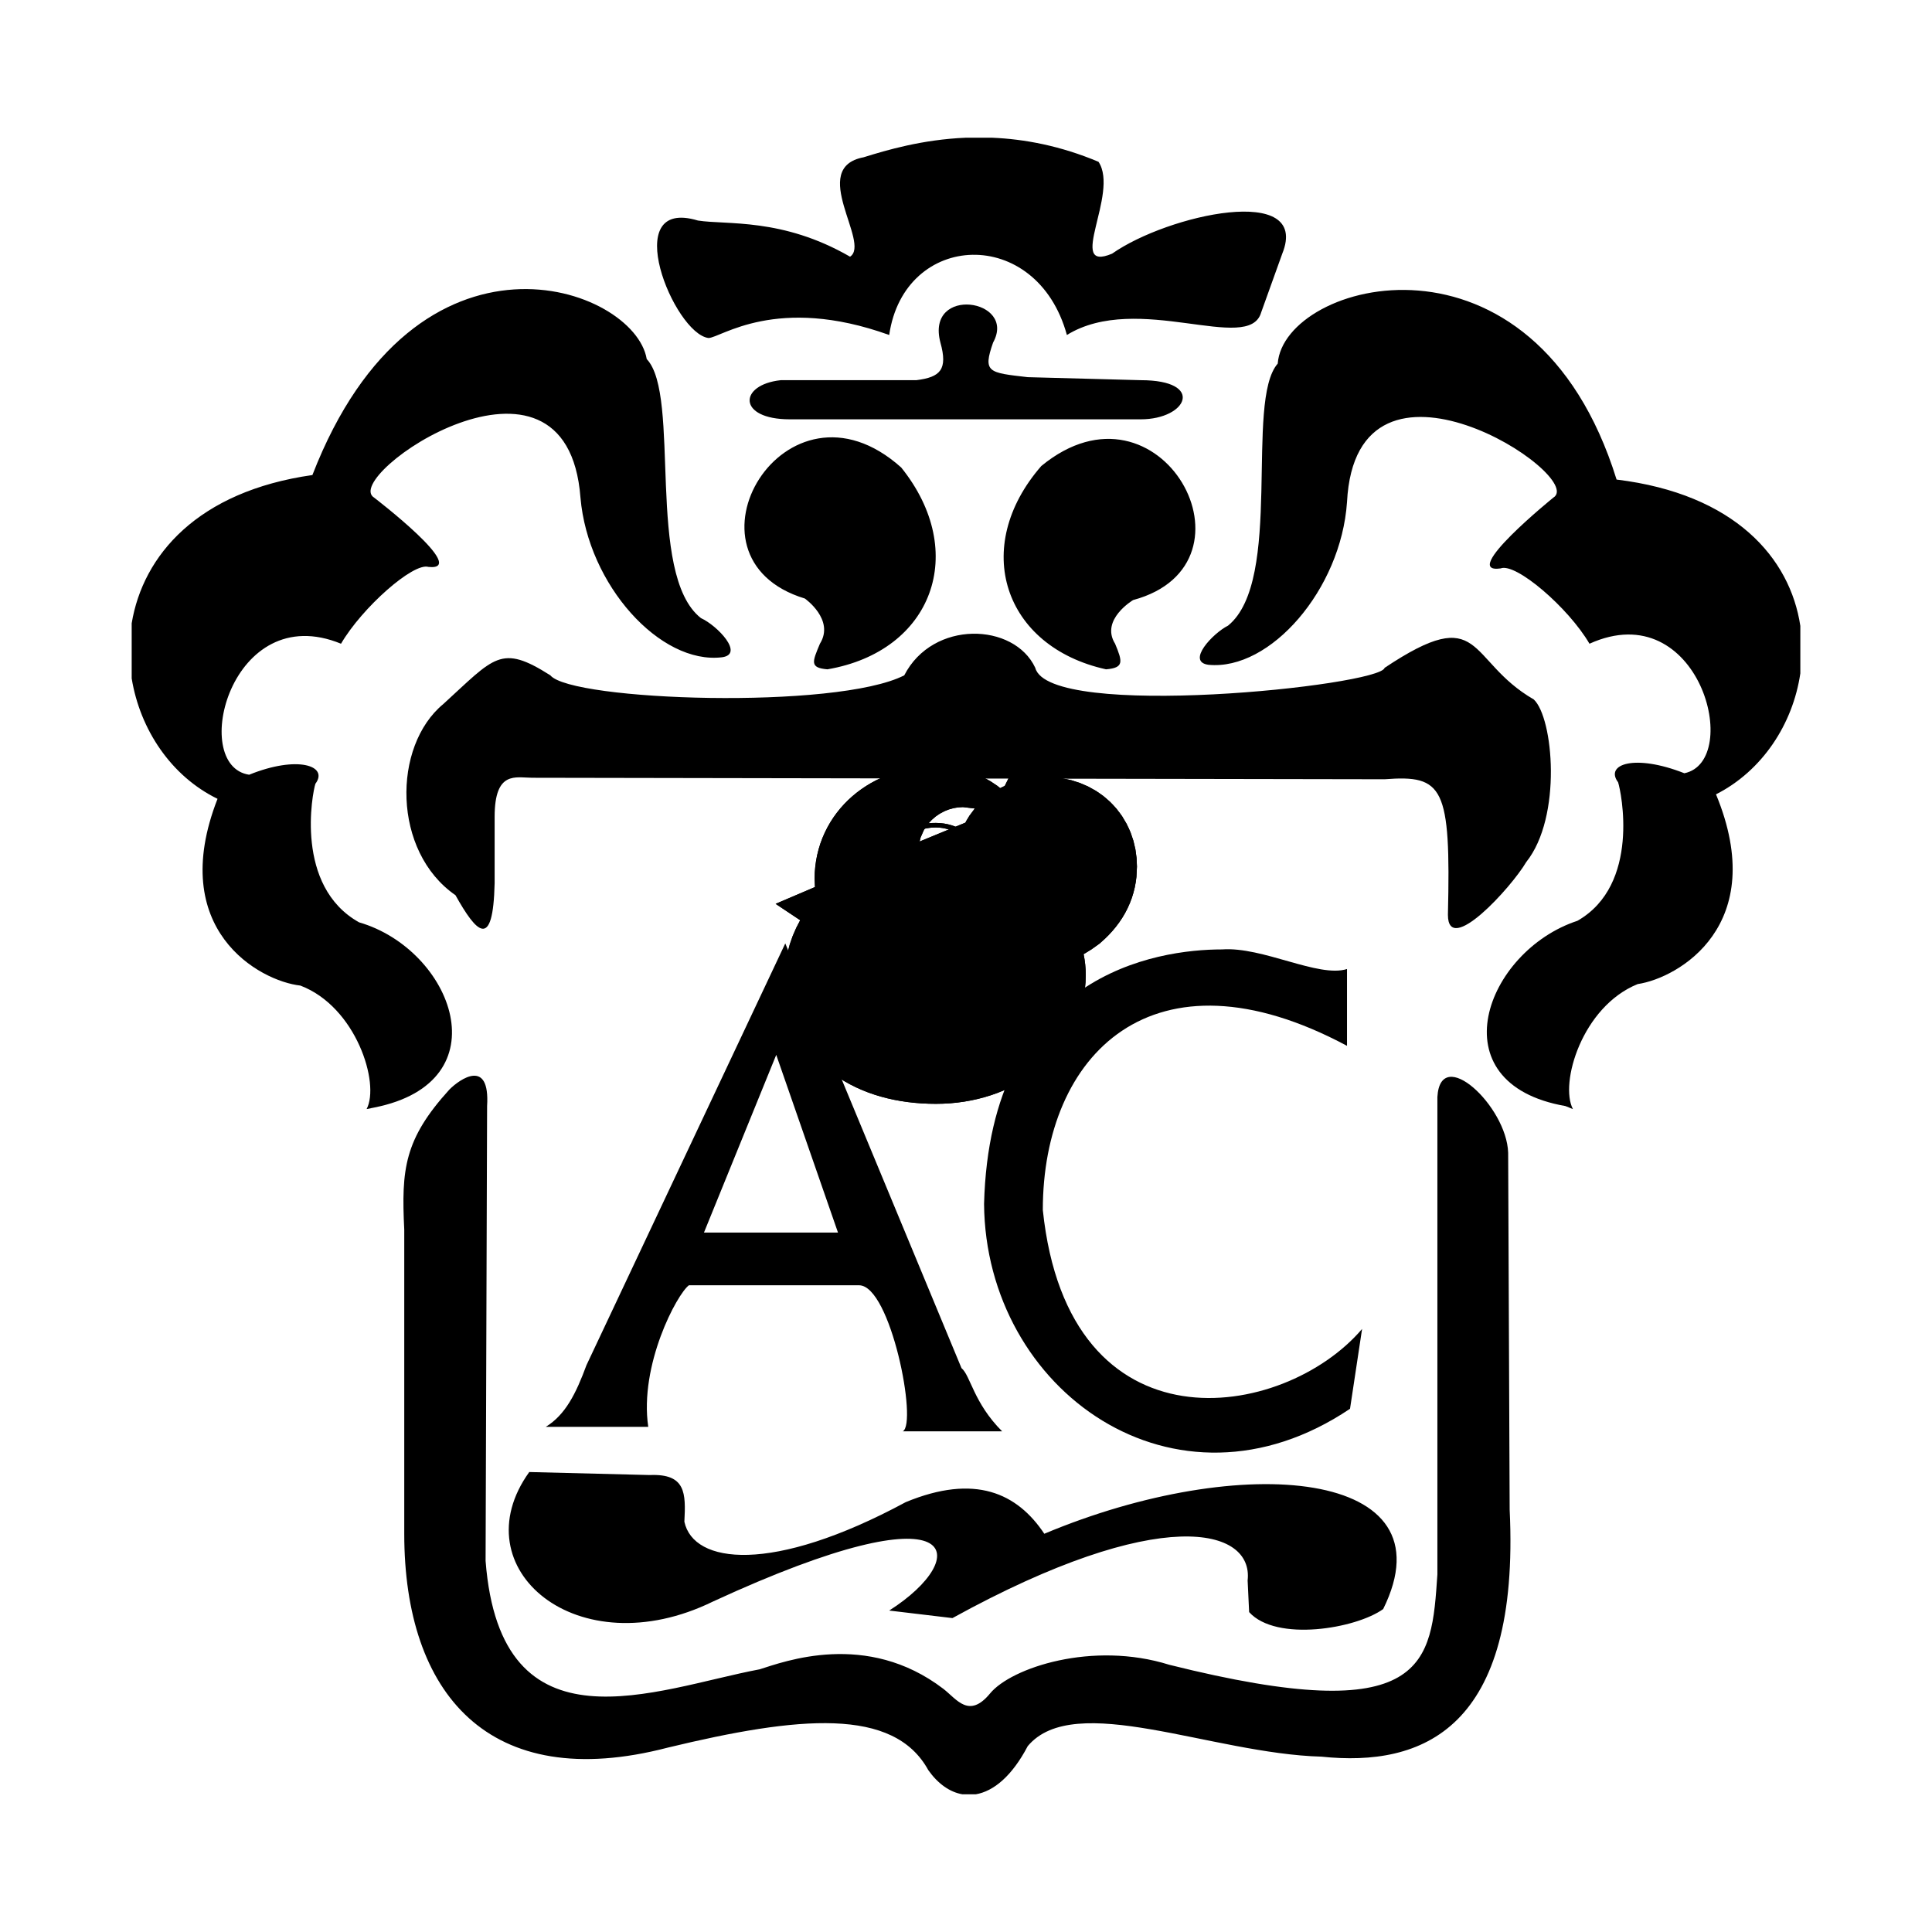 <svg width="100" height="100" viewBox="0 0 100 100" fill="none" xmlns="http://www.w3.org/2000/svg">
<path fill-rule="evenodd" clip-rule="evenodd" d="M23.263 56.392C20.924 58.965 20.769 60.523 20.924 63.642V79.387C20.924 87.65 25.291 92.873 34.566 90.456C41.347 88.819 46.258 88.352 48.051 91.626C48.545 92.323 49.156 92.76 49.815 92.873H50.506C51.423 92.717 52.378 91.938 53.196 90.378C55.612 87.494 62.706 90.767 68.397 90.924C73.618 91.469 78.686 89.521 78.14 78.14L78.062 59.666C77.985 57.25 74.554 54.054 74.399 56.781V81.492C74.086 86.091 73.931 89.521 60.523 86.169C56.548 84.922 52.339 86.325 51.248 87.65C50.156 88.975 49.532 87.962 48.831 87.416C44.855 84.376 40.568 86.013 39.321 86.403C33.942 87.416 25.913 90.925 25.134 80.791L25.212 57.25C25.368 54.755 23.809 55.846 23.263 56.392V56.392Z" fill="black"/>
<path fill-rule="evenodd" clip-rule="evenodd" d="M49.298 83.752L46.025 83.362C50.312 80.635 50.078 76.815 36.904 82.895C29.889 86.325 23.809 81.18 27.394 76.192L33.631 76.348C35.501 76.27 35.501 77.283 35.423 78.764C35.891 80.946 39.944 81.492 46.882 77.75C50.467 76.269 52.651 77.283 54.053 79.387C64.265 75.1 75.178 76.035 71.593 83.285C70.189 84.298 66.058 85 64.655 83.442L64.577 81.805C64.888 79.075 60.056 77.828 49.298 83.752V83.752ZM27.55 40.257L71.669 40.334C74.709 40.1 75.1 40.724 74.944 47.35C74.944 49.532 78.218 45.947 78.997 44.621C80.868 42.283 80.4 37.139 79.386 36.202C75.879 34.175 76.814 31.136 71.669 34.566C71.436 35.501 54.287 37.294 53.585 34.566C52.494 32.227 48.285 32.071 46.804 34.955C43.296 36.748 29.577 36.28 28.486 34.955C25.913 33.318 25.602 34.019 22.951 36.436C20.301 38.618 20.301 44.075 23.575 46.335C24.666 48.284 25.523 49.219 25.602 45.712V42.282C25.602 39.867 26.693 40.257 27.55 40.257V40.257ZM40.88 21.704H59.042C61.459 21.704 62.394 19.678 59.042 19.678L53.196 19.522C51.169 19.288 50.857 19.288 51.403 17.729C52.65 15.468 47.895 14.767 48.675 17.729C49.065 19.132 48.675 19.522 47.428 19.678H40.412C38.229 19.911 38.151 21.704 40.88 21.704Z" fill="black"/>
<path fill-rule="evenodd" clip-rule="evenodd" d="M19.365 57.327C26.069 56.002 23.419 49.142 18.586 47.74C15.234 45.868 16.17 41.036 16.325 40.568C17.027 39.632 15.39 39.087 12.896 40.1C9.778 39.632 11.96 30.98 17.651 33.319C18.742 31.448 21.392 29.109 22.172 29.343C24.355 29.577 19.365 25.757 19.365 25.757C17.573 24.666 29.343 16.56 30.045 25.757C30.434 30.279 34.175 34.41 37.372 34.02C38.541 33.864 37.138 32.383 36.281 31.993C33.397 29.733 35.267 20.457 33.474 18.586C32.851 14.845 21.548 10.714 16.17 24.588C10.23 25.432 7.4 28.742 6.816 32.262V35.113C7.248 37.761 8.858 40.176 11.259 41.347C8.609 48.129 13.442 50.78 15.546 51.013C18.431 52.105 19.678 56.08 18.976 57.405L19.365 57.327V57.327ZM81.024 57.249C74.32 56.08 76.893 49.22 81.647 47.661C84.922 45.791 83.908 40.958 83.752 40.49C83.051 39.555 84.61 39.009 87.182 40.023C90.221 39.398 87.962 30.746 82.271 33.319C81.179 31.448 78.452 29.109 77.672 29.421C75.49 29.733 80.4 25.757 80.4 25.757C82.193 24.666 70.189 16.793 69.721 25.991C69.409 30.513 65.746 34.722 62.55 34.41C61.381 34.254 62.783 32.773 63.563 32.383C66.448 30.045 64.42 20.769 66.135 18.82C66.448 14.533 79.387 11.025 83.674 24.822C89.796 25.568 92.657 28.882 93.185 32.397V34.853C92.801 37.476 91.215 39.901 88.82 41.114C91.625 47.895 86.871 50.623 84.766 50.936C81.882 52.105 80.713 56.08 81.414 57.406L81.024 57.249V57.249ZM41.659 30.98C34.722 28.876 40.646 18.82 46.648 24.199C50.156 28.564 48.285 33.708 42.829 34.644C41.893 34.566 42.049 34.254 42.439 33.319C43.218 32.072 41.659 30.98 41.659 30.98V30.98ZM58.652 31.058C65.59 29.187 60.056 19.054 53.897 24.121C50.234 28.33 51.949 33.474 57.249 34.644C58.184 34.566 58.107 34.254 57.717 33.319C56.938 32.072 58.652 31.058 58.652 31.058V31.058ZM55.222 17.339C53.663 11.648 46.803 11.961 46.025 17.339C40.178 15.234 37.294 17.495 36.67 17.495C34.878 17.261 31.993 10.168 36.125 11.415C37.606 11.649 40.49 11.259 43.998 13.286C45.09 12.584 41.815 8.687 44.7 8.141C45.897 7.769 47.728 7.224 49.986 7.128H51.347C53.023 7.198 54.883 7.544 56.859 8.375C57.951 10.012 55.145 14.143 57.561 13.13C60.446 11.103 67.851 9.466 66.37 13.13L65.278 16.17C64.655 18.352 58.886 15.078 55.222 17.339V17.339Z" fill="black"/>
<path fill-rule="evenodd" clip-rule="evenodd" d="M45.089 45.479C45.089 43.842 46.493 42.595 48.441 42.595C49.61 42.595 50.467 43.296 50.467 43.998C50.467 44.388 50.234 44.7 49.843 44.7C49.61 44.7 49.376 44.465 49.376 44.231C49.376 44.154 49.454 44.076 49.454 43.998C49.609 44.154 49.688 44.154 49.843 44.154C49.999 44.154 50.155 43.998 50.155 43.842C50.155 43.452 49.376 42.829 48.44 42.829C46.881 42.829 45.555 44.231 45.555 45.791C45.555 46.336 45.711 46.804 46.101 47.194C46.724 46.882 47.192 46.804 47.582 46.804C48.283 46.804 48.674 47.116 48.674 47.428C48.674 47.895 48.283 48.129 47.66 48.129C47.115 48.129 46.491 47.895 46.023 47.506C44.854 48.129 44.23 49.22 44.23 50.467C44.23 52.494 45.945 53.975 48.44 53.975C51.167 53.975 52.961 52.416 52.961 50.467C52.961 49.22 52.103 48.441 50.934 48.441C49.921 48.441 49.219 49.065 49.219 49.688C49.219 50.077 49.609 50.39 49.921 50.39C50.233 50.39 50.389 50.234 50.389 50.077C50.389 49.922 50.233 49.844 50.155 49.844H49.999V49.766C49.999 49.61 50.233 49.454 50.389 49.454C50.7 49.454 50.856 49.688 50.856 49.922C50.856 50.389 50.466 50.701 49.999 50.701C49.376 50.701 48.907 50.156 48.907 49.298C48.907 47.739 50.155 47.115 52.493 46.882C54.598 46.57 55.689 46.102 55.689 44.855C55.689 43.998 55.066 43.373 54.13 43.373C53.273 43.373 52.727 43.92 52.727 44.309C52.727 44.543 52.883 44.699 53.04 44.699C53.195 44.699 53.273 44.621 53.352 44.465C53.429 44.543 53.429 44.621 53.429 44.699C53.429 44.933 53.195 45.089 52.962 45.089C52.65 45.089 52.416 44.933 52.416 44.465C52.416 43.764 53.117 43.14 54.131 43.14C55.222 43.14 55.924 43.842 55.924 44.855C55.924 45.478 55.69 46.024 55.066 46.57C54.131 47.272 52.962 47.427 51.48 47.583C50.077 47.739 49.376 47.973 49.142 49.064C49.532 48.441 50.155 48.207 50.935 48.207C52.182 48.207 53.274 49.142 53.274 50.467C53.274 52.494 51.247 54.209 48.441 54.209C45.401 54.209 43.53 52.728 43.53 50.701C43.53 49.376 44.309 48.207 45.791 47.272C45.323 46.726 45.089 46.181 45.089 45.479V45.479ZM47.739 47.895C48.207 47.895 48.363 47.661 48.363 47.428C48.363 47.272 48.129 47.038 47.584 47.038C47.194 47.038 46.804 47.116 46.259 47.349C46.726 47.661 47.194 47.895 47.739 47.895V47.895Z" fill="black" stroke="black" stroke-width="5.849" stroke-miterlimit="2.613"/>
<path fill-rule="evenodd" clip-rule="evenodd" d="M45.089 45.479C45.089 43.842 46.493 42.595 48.441 42.595C49.61 42.595 50.467 43.296 50.467 43.998C50.467 44.388 50.234 44.7 49.843 44.7C49.61 44.7 49.376 44.465 49.376 44.231C49.376 44.231 49.454 44.076 49.454 43.998C49.609 44.154 49.688 44.154 49.843 44.154C49.999 44.154 50.155 43.998 50.155 43.842C50.155 43.452 49.376 42.829 48.44 42.829C46.881 42.829 45.555 44.231 45.555 45.791C45.555 46.336 45.711 46.804 46.101 47.194C46.724 46.882 47.192 46.804 47.582 46.804C48.283 46.804 48.674 47.116 48.674 47.428C48.674 47.895 48.283 48.129 47.66 48.129C47.115 48.129 46.491 47.895 46.023 47.506C44.854 48.129 44.23 49.22 44.23 50.467C44.23 52.494 45.945 53.975 48.44 53.975C51.167 53.975 52.961 52.416 52.961 50.467C52.961 49.22 52.103 48.441 50.934 48.441C49.921 48.441 49.219 49.065 49.219 49.688C49.219 50.077 49.609 50.39 49.921 50.39C50.233 50.39 50.389 50.234 50.389 50.077C50.389 49.922 50.233 49.844 50.155 49.844H49.999V49.766C49.999 49.61 50.233 49.454 50.389 49.454C50.7 49.454 50.856 49.688 50.856 49.922C50.856 50.389 50.466 50.701 49.999 50.701C49.376 50.701 48.907 50.156 48.907 49.298C48.907 47.739 50.155 47.115 52.493 46.882C54.598 46.57 55.689 46.102 55.689 44.855C55.689 43.998 55.066 43.373 54.13 43.373C53.273 43.373 52.727 43.92 52.727 44.309C52.727 44.543 52.883 44.699 53.04 44.699C53.195 44.699 53.273 44.621 53.352 44.465C53.429 44.543 53.429 44.699 53.429 44.699C53.429 44.933 53.195 45.089 52.962 45.089C52.65 45.089 52.416 44.933 52.416 44.465C52.416 43.764 53.117 43.14 54.131 43.14C55.222 43.14 55.924 43.842 55.924 44.855C55.924 45.478 55.69 46.024 55.066 46.57C54.131 47.272 52.962 47.427 51.48 47.583C50.077 47.739 49.376 47.973 49.142 49.064C49.532 48.441 50.155 48.207 50.935 48.207C52.182 48.207 53.274 49.142 53.274 50.467C53.274 52.494 51.247 54.209 48.441 54.209C45.401 54.209 43.53 52.728 43.53 50.701C43.53 49.376 44.309 48.207 45.791 47.272C45.323 46.726 45.089 46.181 45.089 45.479V45.479ZM47.739 47.895C48.207 47.895 48.363 47.661 48.363 47.428C48.363 47.272 48.129 47.038 47.584 47.038C47.194 47.038 46.804 47.116 46.259 47.349C46.726 47.661 47.194 47.895 47.739 47.895V47.895Z" fill="black" stroke="black" stroke-width="5.849" stroke-miterlimit="2.613"/>
<path fill-rule="evenodd" clip-rule="evenodd" d="M69.721 54.132V50.157C68.241 50.624 65.356 48.987 63.252 49.142C59.9 49.142 51.247 50.39 50.935 62.316C51.013 71.982 60.835 78.997 69.877 72.918L70.501 68.787C66.448 73.542 55.3 75.334 53.976 62.628C53.975 54.599 59.666 48.753 69.721 54.132V54.132ZM40.178 54.599L43.374 63.797H36.437L40.178 54.599ZM40.646 48.831L30.357 70.657C29.811 72.138 29.265 73.228 28.252 73.852H33.553C33.085 70.657 35.034 66.993 35.657 66.526H44.466C46.102 66.526 47.506 73.696 46.726 74.086H51.871C50.39 72.605 50.235 71.201 49.766 70.812L40.646 48.831Z" fill="black"/>
</svg>
